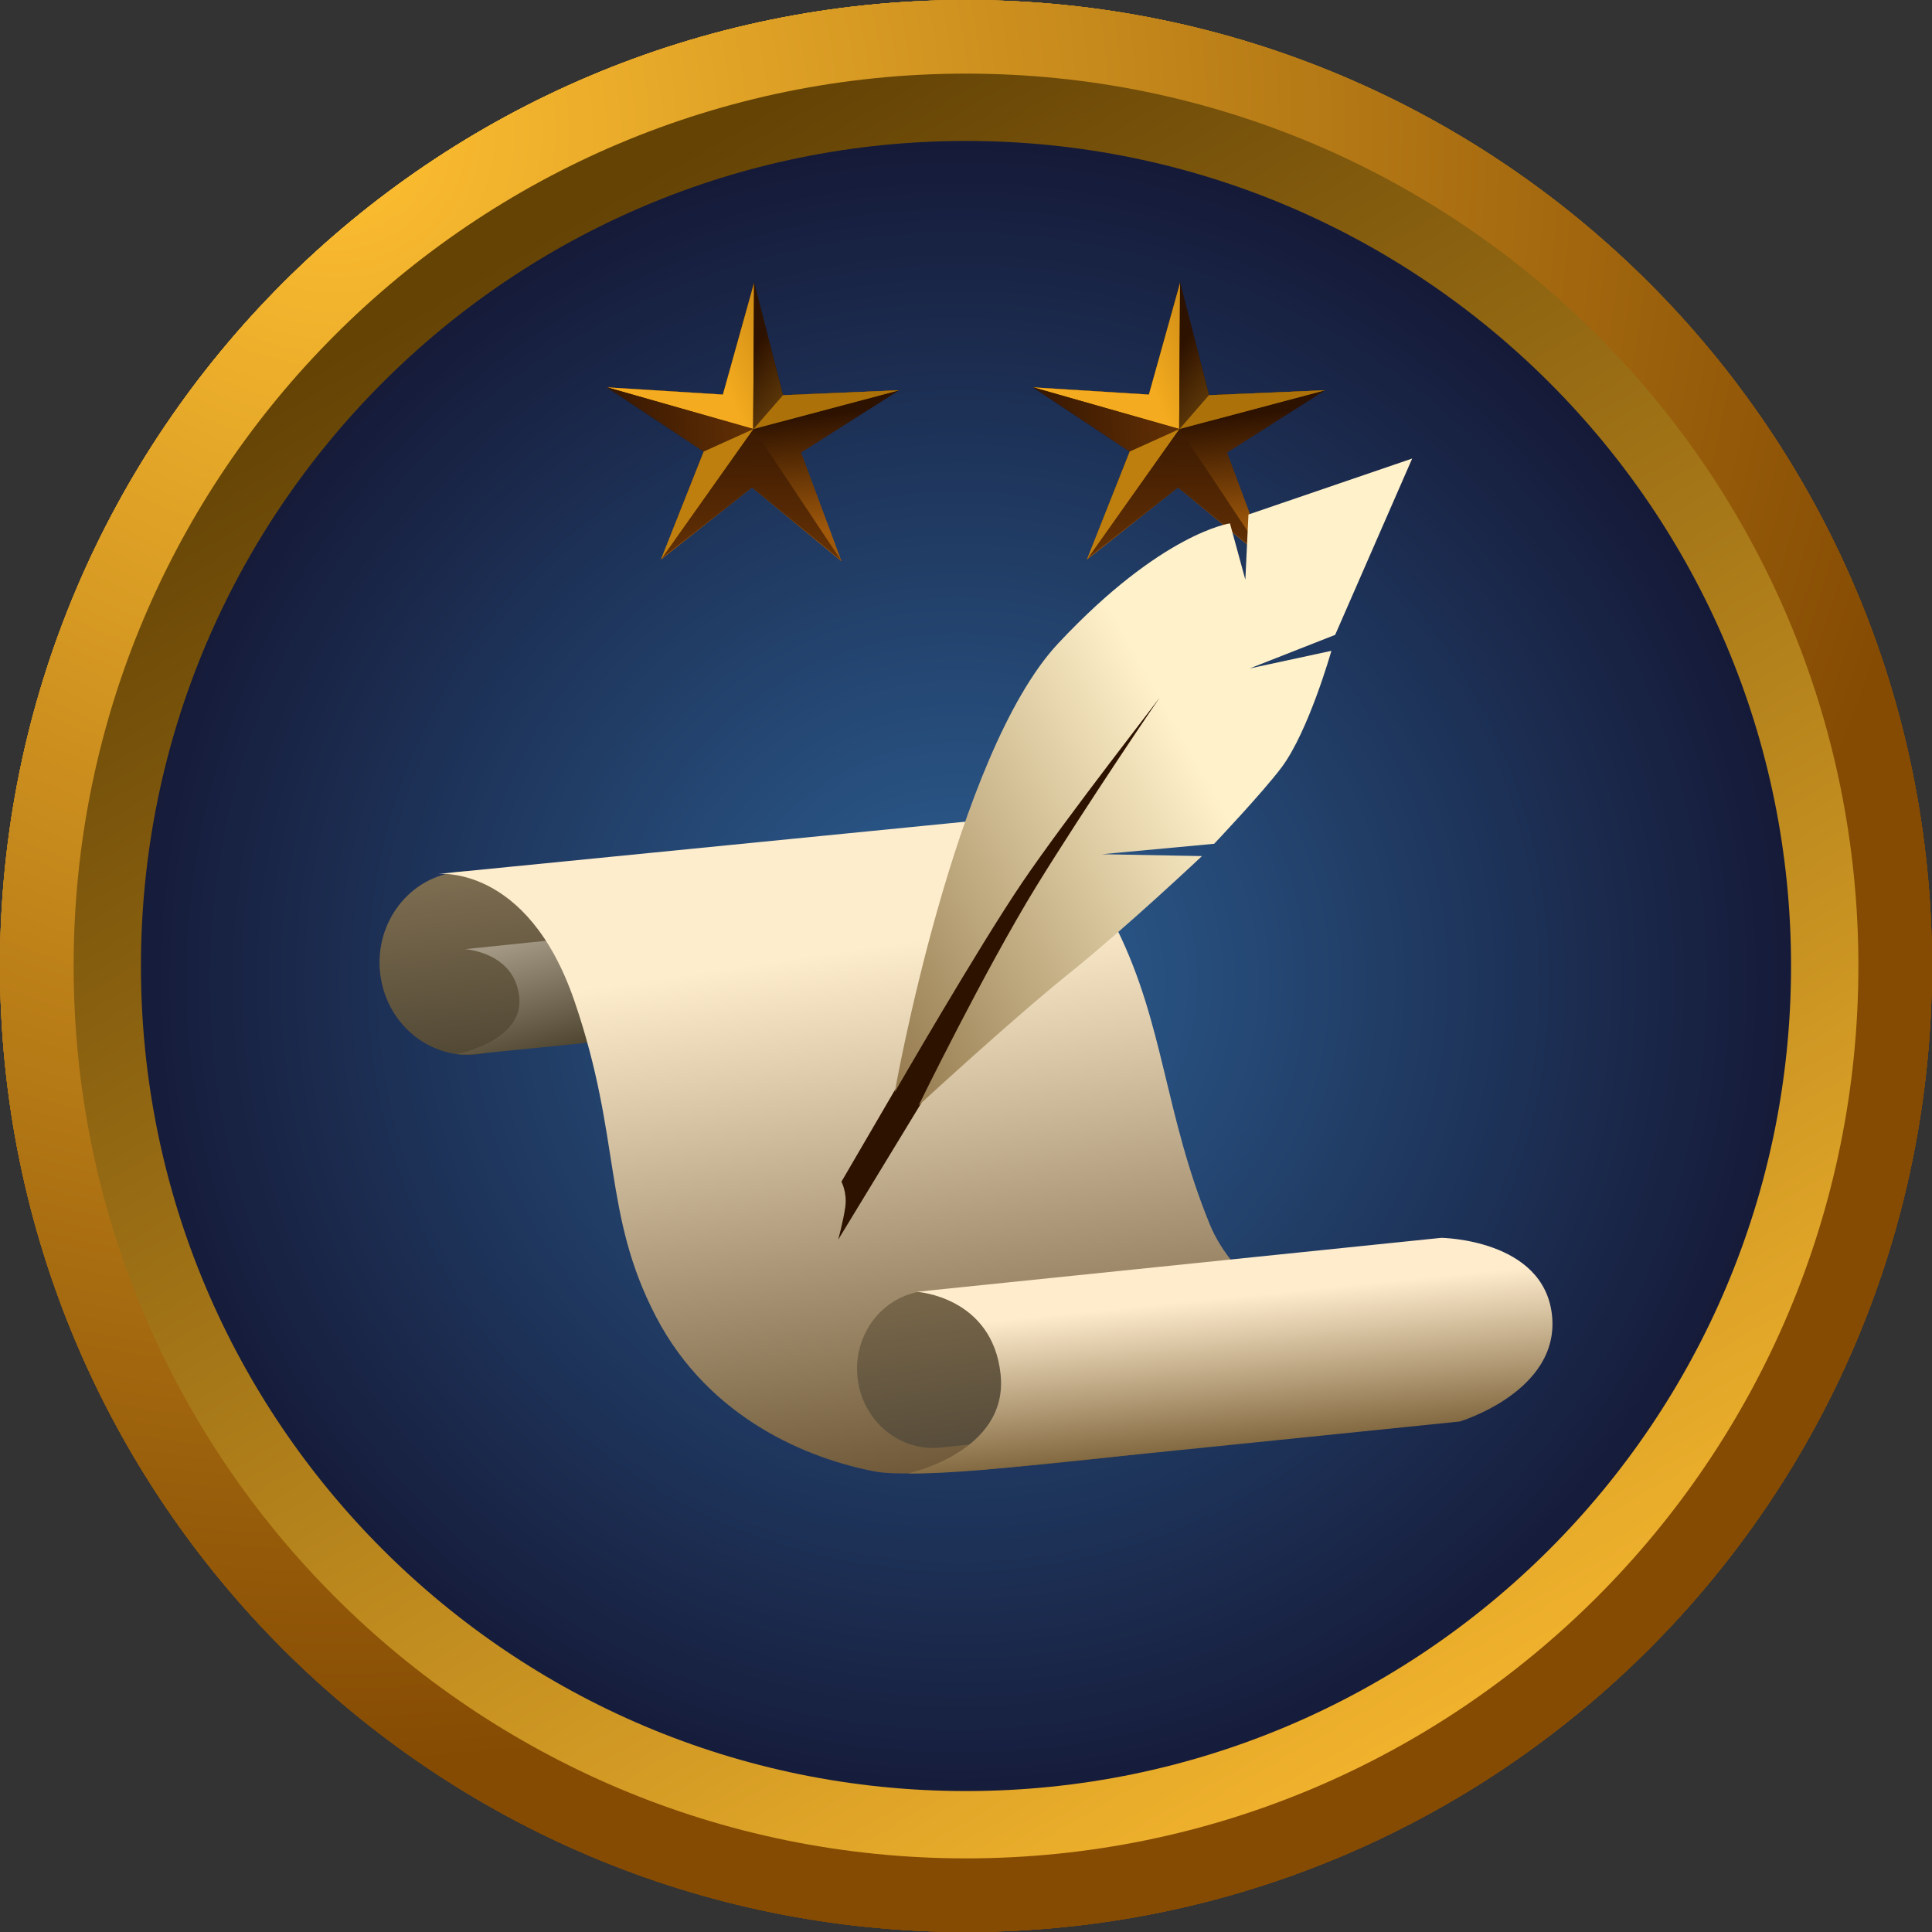 <svg xmlns="http://www.w3.org/2000/svg" xmlns:xlink="http://www.w3.org/1999/xlink" version="1.1" width="266.707" height="266.707" viewBox="882.971,859.888,266.707,266.707"><rect x="882.971" y="859.888" width="266.707" height="266.707" fill="#333333" stroke="none"/><defs id="element-502"><clipPath id="clip-1"><path d="M882.971,1126.595v-266.707h266.707v266.707z" id="element-503" fill="none" stroke="none" stroke-width="1" stroke-linecap="butt" stroke-linejoin="miter"/></clipPath><radialGradient cx="929.154" cy="878.073" r="225.444" gradientUnits="userSpaceOnUse" id="color-1"><stop offset="0" stop-color="#ffc032" id="element-504"/><stop offset="1" stop-color="#854b03" id="element-505"/></radialGradient><linearGradient x1="961.993" y1="890.091" x2="1084.813" y2="1103.165" gradientUnits="userSpaceOnUse" id="color-2"><stop offset="0" stop-color="#644305" id="element-506"/><stop offset="1" stop-color="#f4b52e" id="element-507"/><stop offset="0.514" stop-color="#6f7969" id="element-508"/></linearGradient><radialGradient cx="1015.275" cy="995.299" r="126.947" gradientUnits="userSpaceOnUse" id="color-3"><stop offset="0" stop-color="#2d6195" id="element-509"/><stop offset="1" stop-color="#13132f" id="element-510"/></radialGradient><linearGradient x1="992.566" y1="933.675" x2="990.838" y2="917.773" gradientUnits="userSpaceOnUse" id="color-4"><stop offset="0" stop-color="#a0590b" id="element-511"/><stop offset="1" stop-color="#2e1200" id="element-512"/></linearGradient><linearGradient x1="978.85" y1="903.243" x2="996.172" y2="895.856" gradientUnits="userSpaceOnUse" id="color-5"><stop offset="0" stop-color="#f4ab1f" id="element-513"/><stop offset="1" stop-color="#a96e0c" id="element-514"/></linearGradient><linearGradient x1="1000.351" y1="916.587" x2="987.936" y2="906.807" gradientUnits="userSpaceOnUse" id="color-6"><stop offset="0" stop-color="#8e5f11" id="element-515"/><stop offset="1" stop-color="#2e1200" id="element-516"/></linearGradient><linearGradient x1="1002.379" y1="915.385" x2="963.337" y2="916.897" gradientUnits="userSpaceOnUse" id="color-7"><stop offset="0" stop-color="#854408" id="element-517"/><stop offset="1" stop-color="#2e1200" id="element-518"/></linearGradient><linearGradient x1="987.266" y1="950.9" x2="986.688" y2="916.528" gradientUnits="userSpaceOnUse" id="color-8"><stop offset="0" stop-color="#854408" id="element-519"/><stop offset="1" stop-color="#351601" id="element-520"/></linearGradient><linearGradient x1="1051.373" y1="933.675" x2="1049.646" y2="917.773" gradientUnits="userSpaceOnUse" id="color-9"><stop offset="0" stop-color="#a0590b" id="element-521"/><stop offset="1" stop-color="#2e1200" id="element-522"/></linearGradient><linearGradient x1="1037.658" y1="903.243" x2="1054.98" y2="895.856" gradientUnits="userSpaceOnUse" id="color-10"><stop offset="0" stop-color="#f4ab1f" id="element-523"/><stop offset="1" stop-color="#a96e0c" id="element-524"/></linearGradient><linearGradient x1="1059.159" y1="916.587" x2="1046.743" y2="906.807" gradientUnits="userSpaceOnUse" id="color-11"><stop offset="0" stop-color="#8e5f11" id="element-525"/><stop offset="1" stop-color="#2e1200" id="element-526"/></linearGradient><linearGradient x1="1061.186" y1="915.385" x2="1022.145" y2="916.897" gradientUnits="userSpaceOnUse" id="color-12"><stop offset="0" stop-color="#854408" id="element-527"/><stop offset="1" stop-color="#2e1200" id="element-528"/></linearGradient><linearGradient x1="1046.074" y1="950.9" x2="1045.496" y2="916.528" gradientUnits="userSpaceOnUse" id="color-13"><stop offset="0" stop-color="#854408" id="element-529"/><stop offset="1" stop-color="#351601" id="element-530"/></linearGradient><radialGradient cx="929.154" cy="878.073" r="225.444" gradientUnits="userSpaceOnUse" id="color-14"><stop offset="0" stop-color="#ffc032" id="element-531"/><stop offset="1" stop-color="#854b03" id="element-532"/></radialGradient><linearGradient x1="961.993" y1="890.091" x2="1084.813" y2="1103.165" gradientUnits="userSpaceOnUse" id="color-15"><stop offset="0" stop-color="#644305" id="element-533"/><stop offset="1" stop-color="#f4b52e" id="element-534"/><stop offset="0.514" stop-color="#6f7969" id="element-535"/></linearGradient><radialGradient cx="1015.275" cy="995.299" r="126.947" gradientUnits="userSpaceOnUse" id="color-16"><stop offset="0" stop-color="#2d6195" id="element-536"/><stop offset="1" stop-color="#13132f" id="element-537"/></radialGradient><linearGradient x1="992.566" y1="933.675" x2="990.838" y2="917.773" gradientUnits="userSpaceOnUse" id="color-17"><stop offset="0" stop-color="#a0590b" id="element-538"/><stop offset="1" stop-color="#2e1200" id="element-539"/></linearGradient><linearGradient x1="978.85" y1="903.243" x2="996.172" y2="895.856" gradientUnits="userSpaceOnUse" id="color-18"><stop offset="0" stop-color="#f4ab1f" id="element-540"/><stop offset="1" stop-color="#a96e0c" id="element-541"/></linearGradient><linearGradient x1="1000.351" y1="916.587" x2="987.936" y2="906.807" gradientUnits="userSpaceOnUse" id="color-19"><stop offset="0" stop-color="#8e5f11" id="element-542"/><stop offset="1" stop-color="#2e1200" id="element-543"/></linearGradient><linearGradient x1="1002.379" y1="915.385" x2="963.337" y2="916.897" gradientUnits="userSpaceOnUse" id="color-20"><stop offset="0" stop-color="#854408" id="element-544"/><stop offset="1" stop-color="#2e1200" id="element-545"/></linearGradient><linearGradient x1="987.266" y1="950.9" x2="986.688" y2="916.528" gradientUnits="userSpaceOnUse" id="color-21"><stop offset="0" stop-color="#854408" id="element-546"/><stop offset="1" stop-color="#351601" id="element-547"/></linearGradient><linearGradient x1="1051.373" y1="933.675" x2="1049.646" y2="917.773" gradientUnits="userSpaceOnUse" id="color-22"><stop offset="0" stop-color="#a0590b" id="element-548"/><stop offset="1" stop-color="#2e1200" id="element-549"/></linearGradient><linearGradient x1="1037.658" y1="903.243" x2="1054.98" y2="895.856" gradientUnits="userSpaceOnUse" id="color-23"><stop offset="0" stop-color="#f4ab1f" id="element-550"/><stop offset="1" stop-color="#a96e0c" id="element-551"/></linearGradient><linearGradient x1="1059.159" y1="916.587" x2="1046.743" y2="906.807" gradientUnits="userSpaceOnUse" id="color-24"><stop offset="0" stop-color="#8e5f11" id="element-552"/><stop offset="1" stop-color="#2e1200" id="element-553"/></linearGradient><linearGradient x1="1061.186" y1="915.385" x2="1022.145" y2="916.897" gradientUnits="userSpaceOnUse" id="color-25"><stop offset="0" stop-color="#854408" id="element-554"/><stop offset="1" stop-color="#2e1200" id="element-555"/></linearGradient><linearGradient x1="1046.074" y1="950.9" x2="1045.496" y2="916.528" gradientUnits="userSpaceOnUse" id="color-26"><stop offset="0" stop-color="#854408" id="element-556"/><stop offset="1" stop-color="#351601" id="element-557"/></linearGradient><radialGradient cx="929.154" cy="878.073" r="225.444" gradientUnits="userSpaceOnUse" id="color-27"><stop offset="0" stop-color="#ffc032" id="element-558"/><stop offset="1" stop-color="#854b03" id="element-559"/></radialGradient><linearGradient x1="961.993" y1="890.091" x2="1084.813" y2="1103.165" gradientUnits="userSpaceOnUse" id="color-28"><stop offset="0" stop-color="#644305" id="element-560"/><stop offset="1" stop-color="#f4b52e" id="element-561"/><stop offset="0.514" stop-color="#6f7969" id="element-562"/></linearGradient><radialGradient cx="1015.275" cy="995.299" r="126.947" gradientUnits="userSpaceOnUse" id="color-29"><stop offset="0" stop-color="#2d6195" id="element-563"/><stop offset="1" stop-color="#13132f" id="element-564"/></radialGradient><linearGradient x1="992.566" y1="933.675" x2="990.838" y2="917.773" gradientUnits="userSpaceOnUse" id="color-30"><stop offset="0" stop-color="#a0590b" id="element-565"/><stop offset="1" stop-color="#2e1200" id="element-566"/></linearGradient><linearGradient x1="978.85" y1="903.243" x2="996.172" y2="895.856" gradientUnits="userSpaceOnUse" id="color-31"><stop offset="0" stop-color="#f4ab1f" id="element-567"/><stop offset="1" stop-color="#a96e0c" id="element-568"/></linearGradient><linearGradient x1="1000.351" y1="916.587" x2="987.936" y2="906.807" gradientUnits="userSpaceOnUse" id="color-32"><stop offset="0" stop-color="#8e5f11" id="element-569"/><stop offset="1" stop-color="#2e1200" id="element-570"/></linearGradient><linearGradient x1="1002.379" y1="915.385" x2="963.337" y2="916.897" gradientUnits="userSpaceOnUse" id="color-33"><stop offset="0" stop-color="#854408" id="element-571"/><stop offset="1" stop-color="#2e1200" id="element-572"/></linearGradient><linearGradient x1="987.266" y1="950.9" x2="986.688" y2="916.528" gradientUnits="userSpaceOnUse" id="color-34"><stop offset="0" stop-color="#854408" id="element-573"/><stop offset="1" stop-color="#351601" id="element-574"/></linearGradient><linearGradient x1="1051.373" y1="933.675" x2="1049.646" y2="917.773" gradientUnits="userSpaceOnUse" id="color-35"><stop offset="0" stop-color="#a0590b" id="element-575"/><stop offset="1" stop-color="#2e1200" id="element-576"/></linearGradient><linearGradient x1="1037.658" y1="903.243" x2="1054.98" y2="895.856" gradientUnits="userSpaceOnUse" id="color-36"><stop offset="0" stop-color="#f4ab1f" id="element-577"/><stop offset="1" stop-color="#a96e0c" id="element-578"/></linearGradient><linearGradient x1="1059.159" y1="916.587" x2="1046.743" y2="906.807" gradientUnits="userSpaceOnUse" id="color-37"><stop offset="0" stop-color="#8e5f11" id="element-579"/><stop offset="1" stop-color="#2e1200" id="element-580"/></linearGradient><linearGradient x1="1061.186" y1="915.385" x2="1022.145" y2="916.897" gradientUnits="userSpaceOnUse" id="color-38"><stop offset="0" stop-color="#854408" id="element-581"/><stop offset="1" stop-color="#2e1200" id="element-582"/></linearGradient><linearGradient x1="1046.074" y1="950.9" x2="1045.496" y2="916.528" gradientUnits="userSpaceOnUse" id="color-39"><stop offset="0" stop-color="#854408" id="element-583"/><stop offset="1" stop-color="#351601" id="element-584"/></linearGradient><radialGradient cx="929.154" cy="878.073" r="225.444" gradientUnits="userSpaceOnUse" id="color-40"><stop offset="0" stop-color="#ffc032" id="element-585"/><stop offset="1" stop-color="#854b03" id="element-586"/></radialGradient><linearGradient x1="961.993" y1="890.091" x2="1084.813" y2="1103.165" gradientUnits="userSpaceOnUse" id="color-41"><stop offset="0" stop-color="#644305" id="element-587"/><stop offset="1" stop-color="#f4b52e" id="element-588"/><stop offset="0.514" stop-color="#6f7969" id="element-589"/></linearGradient><radialGradient cx="1015.275" cy="995.299" r="126.947" gradientUnits="userSpaceOnUse" id="color-42"><stop offset="0" stop-color="#2d6195" id="element-590"/><stop offset="1" stop-color="#13132f" id="element-591"/></radialGradient><linearGradient x1="992.566" y1="933.675" x2="990.838" y2="917.773" gradientUnits="userSpaceOnUse" id="color-43"><stop offset="0" stop-color="#a0590b" id="element-592"/><stop offset="1" stop-color="#2e1200" id="element-593"/></linearGradient><linearGradient x1="978.85" y1="903.243" x2="996.172" y2="895.856" gradientUnits="userSpaceOnUse" id="color-44"><stop offset="0" stop-color="#f4ab1f" id="element-594"/><stop offset="1" stop-color="#a96e0c" id="element-595"/></linearGradient><linearGradient x1="1000.351" y1="916.587" x2="987.936" y2="906.807" gradientUnits="userSpaceOnUse" id="color-45"><stop offset="0" stop-color="#8e5f11" id="element-596"/><stop offset="1" stop-color="#2e1200" id="element-597"/></linearGradient><linearGradient x1="1002.379" y1="915.385" x2="963.337" y2="916.897" gradientUnits="userSpaceOnUse" id="color-46"><stop offset="0" stop-color="#854408" id="element-598"/><stop offset="1" stop-color="#2e1200" id="element-599"/></linearGradient><linearGradient x1="987.266" y1="950.9" x2="986.688" y2="916.528" gradientUnits="userSpaceOnUse" id="color-47"><stop offset="0" stop-color="#854408" id="element-600"/><stop offset="1" stop-color="#351601" id="element-601"/></linearGradient><linearGradient x1="1051.373" y1="933.675" x2="1049.646" y2="917.773" gradientUnits="userSpaceOnUse" id="color-48"><stop offset="0" stop-color="#a0590b" id="element-602"/><stop offset="1" stop-color="#2e1200" id="element-603"/></linearGradient><linearGradient x1="1037.658" y1="903.243" x2="1054.98" y2="895.856" gradientUnits="userSpaceOnUse" id="color-49"><stop offset="0" stop-color="#f4ab1f" id="element-604"/><stop offset="1" stop-color="#a96e0c" id="element-605"/></linearGradient><linearGradient x1="1059.159" y1="916.587" x2="1046.743" y2="906.807" gradientUnits="userSpaceOnUse" id="color-50"><stop offset="0" stop-color="#8e5f11" id="element-606"/><stop offset="1" stop-color="#2e1200" id="element-607"/></linearGradient><linearGradient x1="1061.186" y1="915.385" x2="1022.145" y2="916.897" gradientUnits="userSpaceOnUse" id="color-51"><stop offset="0" stop-color="#854408" id="element-608"/><stop offset="1" stop-color="#2e1200" id="element-609"/></linearGradient><linearGradient x1="1046.074" y1="950.9" x2="1045.496" y2="916.528" gradientUnits="userSpaceOnUse" id="color-52"><stop offset="0" stop-color="#854408" id="element-610"/><stop offset="1" stop-color="#351601" id="element-611"/></linearGradient><radialGradient cx="929.154" cy="878.073" r="225.444" gradientUnits="userSpaceOnUse" id="color-53"><stop offset="0" stop-color="#ffc032" id="element-612"/><stop offset="1" stop-color="#854b03" id="element-613"/></radialGradient><linearGradient x1="961.993" y1="890.091" x2="1084.813" y2="1103.165" gradientUnits="userSpaceOnUse" id="color-54"><stop offset="0" stop-color="#644305" id="element-614"/><stop offset="1" stop-color="#f4b52e" id="element-615"/><stop offset="0.514" stop-color="#6f7969" id="element-616"/></linearGradient><radialGradient cx="1015.275" cy="995.299" r="126.947" gradientUnits="userSpaceOnUse" id="color-55"><stop offset="0" stop-color="#2d6195" id="element-617"/><stop offset="1" stop-color="#13132f" id="element-618"/></radialGradient><linearGradient x1="992.566" y1="933.675" x2="990.838" y2="917.773" gradientUnits="userSpaceOnUse" id="color-56"><stop offset="0" stop-color="#a0590b" id="element-619"/><stop offset="1" stop-color="#2e1200" id="element-620"/></linearGradient><linearGradient x1="978.85" y1="903.243" x2="996.172" y2="895.856" gradientUnits="userSpaceOnUse" id="color-57"><stop offset="0" stop-color="#f4ab1f" id="element-621"/><stop offset="1" stop-color="#a96e0c" id="element-622"/></linearGradient><linearGradient x1="1000.351" y1="916.587" x2="987.936" y2="906.807" gradientUnits="userSpaceOnUse" id="color-58"><stop offset="0" stop-color="#8e5f11" id="element-623"/><stop offset="1" stop-color="#2e1200" id="element-624"/></linearGradient><linearGradient x1="1002.379" y1="915.385" x2="963.337" y2="916.897" gradientUnits="userSpaceOnUse" id="color-59"><stop offset="0" stop-color="#854408" id="element-625"/><stop offset="1" stop-color="#2e1200" id="element-626"/></linearGradient><linearGradient x1="987.266" y1="950.9" x2="986.688" y2="916.528" gradientUnits="userSpaceOnUse" id="color-60"><stop offset="0" stop-color="#854408" id="element-627"/><stop offset="1" stop-color="#351601" id="element-628"/></linearGradient><linearGradient x1="992.566" y1="933.675" x2="990.838" y2="917.773" gradientUnits="userSpaceOnUse" id="color-61"><stop offset="0" stop-color="#a0590b" id="element-629"/><stop offset="1" stop-color="#2e1200" id="element-630"/></linearGradient><linearGradient x1="978.85" y1="903.243" x2="996.172" y2="895.856" gradientUnits="userSpaceOnUse" id="color-62"><stop offset="0" stop-color="#f4ab1f" id="element-631"/><stop offset="1" stop-color="#a96e0c" id="element-632"/></linearGradient><linearGradient x1="1000.351" y1="916.587" x2="987.936" y2="906.807" gradientUnits="userSpaceOnUse" id="color-63"><stop offset="0" stop-color="#8e5f11" id="element-633"/><stop offset="1" stop-color="#2e1200" id="element-634"/></linearGradient><linearGradient x1="1002.379" y1="915.385" x2="963.337" y2="916.897" gradientUnits="userSpaceOnUse" id="color-64"><stop offset="0" stop-color="#854408" id="element-635"/><stop offset="1" stop-color="#2e1200" id="element-636"/></linearGradient><linearGradient x1="987.266" y1="950.9" x2="986.688" y2="916.528" gradientUnits="userSpaceOnUse" id="color-65"><stop offset="0" stop-color="#854408" id="element-637"/><stop offset="1" stop-color="#351601" id="element-638"/></linearGradient><linearGradient x1="1051.373" y1="933.675" x2="1049.646" y2="917.773" gradientUnits="userSpaceOnUse" id="color-66"><stop offset="0" stop-color="#a0590b" id="element-639"/><stop offset="1" stop-color="#2e1200" id="element-640"/></linearGradient><linearGradient x1="1037.658" y1="903.243" x2="1054.98" y2="895.856" gradientUnits="userSpaceOnUse" id="color-67"><stop offset="0" stop-color="#f4ab1f" id="element-641"/><stop offset="1" stop-color="#a96e0c" id="element-642"/></linearGradient><linearGradient x1="1059.159" y1="916.587" x2="1046.743" y2="906.807" gradientUnits="userSpaceOnUse" id="color-68"><stop offset="0" stop-color="#8e5f11" id="element-643"/><stop offset="1" stop-color="#2e1200" id="element-644"/></linearGradient><linearGradient x1="1061.186" y1="915.385" x2="1022.145" y2="916.897" gradientUnits="userSpaceOnUse" id="color-69"><stop offset="0" stop-color="#854408" id="element-645"/><stop offset="1" stop-color="#2e1200" id="element-646"/></linearGradient><linearGradient x1="1046.074" y1="950.9" x2="1045.496" y2="916.528" gradientUnits="userSpaceOnUse" id="color-70"><stop offset="0" stop-color="#854408" id="element-647"/><stop offset="1" stop-color="#351601" id="element-648"/></linearGradient><linearGradient x1="1051.373" y1="933.675" x2="1049.646" y2="917.773" gradientUnits="userSpaceOnUse" id="color-71"><stop offset="0" stop-color="#a0590b" id="element-649"/><stop offset="1" stop-color="#2e1200" id="element-650"/></linearGradient><linearGradient x1="1037.658" y1="903.243" x2="1054.98" y2="895.856" gradientUnits="userSpaceOnUse" id="color-72"><stop offset="0" stop-color="#f4ab1f" id="element-651"/><stop offset="1" stop-color="#a96e0c" id="element-652"/></linearGradient><linearGradient x1="1059.159" y1="916.587" x2="1046.743" y2="906.807" gradientUnits="userSpaceOnUse" id="color-73"><stop offset="0" stop-color="#8e5f11" id="element-653"/><stop offset="1" stop-color="#2e1200" id="element-654"/></linearGradient><linearGradient x1="1061.186" y1="915.385" x2="1022.145" y2="916.897" gradientUnits="userSpaceOnUse" id="color-74"><stop offset="0" stop-color="#854408" id="element-655"/><stop offset="1" stop-color="#2e1200" id="element-656"/></linearGradient><linearGradient x1="1046.074" y1="950.9" x2="1045.496" y2="916.528" gradientUnits="userSpaceOnUse" id="color-75"><stop offset="0" stop-color="#854408" id="element-657"/><stop offset="1" stop-color="#351601" id="element-658"/></linearGradient><linearGradient x1="942.855" y1="968.09" x2="947.765" y2="1013.486" gradientUnits="userSpaceOnUse" id="color-76"><stop offset="0" stop-color="#94805f" id="element-659"/><stop offset="1" stop-color="#443d2c" id="element-660"/></linearGradient><linearGradient x1="953.459" y1="990.157" x2="958.335" y2="1007.593" gradientUnits="userSpaceOnUse" id="color-77"><stop offset="0" stop-color="#a39884" id="element-661"/><stop offset="1" stop-color="#443b26" id="element-662"/></linearGradient><linearGradient x1="1003.208" y1="990.57" x2="1015.773" y2="1075.273" gradientUnits="userSpaceOnUse" id="color-78"><stop offset="0" stop-color="#feedcd" id="element-663"/><stop offset="1" stop-color="#563f1f" id="element-664"/></linearGradient><linearGradient x1="1009.077" y1="1017.643" x2="1016.362" y2="1067.958" gradientUnits="userSpaceOnUse" id="color-79"><stop offset="0" stop-color="#977f57" id="element-665"/><stop offset="1" stop-color="#4b4335" id="element-666"/></linearGradient><linearGradient x1="1047.664" y1="1039.46" x2="1050.452" y2="1067.166" gradientUnits="userSpaceOnUse" id="color-80"><stop offset="0" stop-color="#feeccd" id="element-667"/><stop offset="1" stop-color="#56390d" id="element-668"/></linearGradient><linearGradient x1="1040.281" y1="950.965" x2="983.516" y2="983.087" gradientUnits="userSpaceOnUse" id="color-81"><stop offset="0" stop-color="#fff1ca" id="element-669"/><stop offset="1" stop-color="#896d40" id="element-670"/></linearGradient></defs><g fill="none" fill-rule="nonzero" stroke="none" stroke-width="none" stroke-linecap="none" stroke-linejoin="none" stroke-miterlimit="10" stroke-dasharray="" stroke-dashoffset="0" font-family="none" font-weight="none" font-size="none" text-anchor="none" id="element-671"><g id="element-672"><g clip-path="url(#clip-1)" id="Group 1"><g id="element-673" stroke-width="0" stroke-linecap="round" stroke-linejoin="round"><g id="element-674"><g id="element-675"><path d="M882.971,993.241c0,-73.649 59.704,-133.353 133.353,-133.353c73.649,0 133.353,59.704 133.353,133.353c0,73.649 -59.704,133.353 -133.353,133.353c-73.649,0 -133.353,-59.704 -133.353,-133.353z" id="Path 1" fill="url(#color-1)" stroke="#000000"/><path d="M893.134,993.241c0,-68.036 55.154,-123.191 123.191,-123.191c68.036,0 123.191,55.154 123.191,123.191c0,68.036 -55.154,123.191 -123.191,123.191c-68.036,0 -123.191,-55.154 -123.191,-123.191z" id="element-676" fill="url(#color-2)" stroke="#000000"/><path d="M902.427,993.241c0,-62.904 50.994,-113.897 113.897,-113.897c62.904,0 113.897,50.994 113.897,113.897c0,62.904 -50.994,113.897 -113.897,113.897c-62.904,0 -113.897,-50.994 -113.897,-113.897z" id="element-677" fill="url(#color-3)" stroke="#000000"/><g id="element-678" stroke="#ff2020"><path d="M991.06,914.44l15.994,-0.67l-13.511,8.585l5.579,15.004l-12.34,-10.196l-12.545,9.943l5.884,-14.887l-13.333,-8.859l15.977,0.996l4.305,-15.418z" id="element-679" fill="url(#color-4)"/><path d="M986.944,919.121l-20.156,-5.761l15.977,0.996l4.305,-15.418z" id="element-680" fill="url(#color-5)"/><path d="M991.06,914.44l15.994,-0.67l-20.109,5.35l0.126,-20.183z" id="element-681" fill="url(#color-6)"/><path d="M980.121,922.219l-13.333,-8.859l20.214,5.746z" id="element-682" fill="url(#color-7)"/><path d="M987.002,919.105l-12.765,18l5.884,-14.887z" id="element-683" fill="#be7f0e"/><path d="M986.782,927.163l-12.405,9.745l12.624,-17.802l12.08,18.146z" id="element-684" fill="url(#color-8)"/><path d="M991.06,914.44l15.994,-0.67l-20.052,5.335z" id="element-685" fill="#ac7209"/></g><g id="element-686" stroke="#ff2020"><path d="M1049.867,914.44l15.994,-0.67l-13.511,8.585l5.579,15.004l-12.34,-10.196l-12.545,9.943l5.884,-14.887l-13.333,-8.859l15.977,0.996l4.305,-15.418z" id="element-687" fill="url(#color-9)"/><path d="M1045.752,919.121l-20.156,-5.761l15.977,0.996l4.305,-15.418z" id="element-688" fill="url(#color-10)"/><path d="M1049.867,914.44l15.994,-0.67l-20.109,5.35l0.126,-20.183z" id="element-689" fill="url(#color-11)"/><path d="M1038.929,922.219l-13.333,-8.859l20.214,5.746z" id="element-690" fill="url(#color-12)"/><path d="M1045.809,919.105l-12.765,18l5.884,-14.887z" id="element-691" fill="#be7f0e"/><path d="M1045.59,927.163l-12.405,9.745l12.624,-17.802l12.08,18.146z" id="element-692" fill="url(#color-13)"/><path d="M1049.867,914.44l15.994,-0.67l-20.052,5.335z" id="element-693" fill="#ac7209"/></g></g></g></g></g></g><path d="M882.971,1126.595v-266.707h266.707v266.707z" id="Shape 1" fill="none" stroke="none" stroke-width="1" stroke-linecap="butt" stroke-linejoin="miter"/><g stroke-width="0" stroke-linecap="round" stroke-linejoin="round" id="element-694"><g id="element-695"><g id="element-696"><g id="element-697"><path d="M882.971,993.241c0,-73.649 59.704,-133.353 133.353,-133.353c73.649,0 133.353,59.704 133.353,133.353c0,73.649 -59.704,133.353 -133.353,133.353c-73.649,0 -133.353,-59.704 -133.353,-133.353z" id="element-698" fill="url(#color-14)" stroke="#000000"/><path d="M893.134,993.241c0,-68.036 55.154,-123.191 123.191,-123.191c68.036,0 123.191,55.154 123.191,123.191c0,68.036 -55.154,123.191 -123.191,123.191c-68.036,0 -123.191,-55.154 -123.191,-123.191z" id="element-699" fill="url(#color-15)" stroke="#000000"/><path d="M902.427,993.241c0,-62.904 50.994,-113.897 113.897,-113.897c62.904,0 113.897,50.994 113.897,113.897c0,62.904 -50.994,113.897 -113.897,113.897c-62.904,0 -113.897,-50.994 -113.897,-113.897z" id="element-700" fill="url(#color-16)" stroke="#000000"/><g id="element-701" stroke="#ff2020"><path d="M991.06,914.44l15.994,-0.67l-13.511,8.585l5.579,15.004l-12.34,-10.196l-12.545,9.943l5.884,-14.887l-13.333,-8.859l15.977,0.996l4.305,-15.418z" id="element-702" fill="url(#color-17)"/><path d="M986.944,919.121l-20.156,-5.761l15.977,0.996l4.305,-15.418z" id="element-703" fill="url(#color-18)"/><path d="M991.06,914.44l15.994,-0.67l-20.109,5.35l0.126,-20.183z" id="element-704" fill="url(#color-19)"/><path d="M980.121,922.219l-13.333,-8.859l20.214,5.746z" id="element-705" fill="url(#color-20)"/><path d="M987.002,919.105l-12.765,18l5.884,-14.887z" id="element-706" fill="#be7f0e"/><path d="M986.782,927.163l-12.405,9.745l12.624,-17.802l12.08,18.146z" id="element-707" fill="url(#color-21)"/><path d="M991.06,914.44l15.994,-0.67l-20.052,5.335z" id="element-708" fill="#ac7209"/></g><g id="element-709" stroke="#ff2020"><path d="M1049.867,914.44l15.994,-0.67l-13.511,8.585l5.579,15.004l-12.34,-10.196l-12.545,9.943l5.884,-14.887l-13.333,-8.859l15.977,0.996l4.305,-15.418z" id="element-710" fill="url(#color-22)"/><path d="M1045.752,919.121l-20.156,-5.761l15.977,0.996l4.305,-15.418z" id="element-711" fill="url(#color-23)"/><path d="M1049.867,914.44l15.994,-0.67l-20.109,5.35l0.126,-20.183z" id="element-712" fill="url(#color-24)"/><path d="M1038.929,922.219l-13.333,-8.859l20.214,5.746z" id="element-713" fill="url(#color-25)"/><path d="M1045.809,919.105l-12.765,18l5.884,-14.887z" id="element-714" fill="#be7f0e"/><path d="M1045.59,927.163l-12.405,9.745l12.624,-17.802l12.08,18.146z" id="element-715" fill="url(#color-26)"/><path d="M1049.867,914.44l15.994,-0.67l-20.052,5.335z" id="element-716" fill="#ac7209"/></g></g></g></g></g><g stroke-width="0" stroke-linecap="round" stroke-linejoin="round" id="element-717"><g id="element-718"><g id="element-719"><path d="M882.971,993.241c0,-73.649 59.704,-133.353 133.353,-133.353c73.649,0 133.353,59.704 133.353,133.353c0,73.649 -59.704,133.353 -133.353,133.353c-73.649,0 -133.353,-59.704 -133.353,-133.353z" id="element-720" fill="url(#color-27)" stroke="#000000"/><path d="M893.134,993.241c0,-68.036 55.154,-123.191 123.191,-123.191c68.036,0 123.191,55.154 123.191,123.191c0,68.036 -55.154,123.191 -123.191,123.191c-68.036,0 -123.191,-55.154 -123.191,-123.191z" id="element-721" fill="url(#color-28)" stroke="#000000"/><path d="M902.427,993.241c0,-62.904 50.994,-113.897 113.897,-113.897c62.904,0 113.897,50.994 113.897,113.897c0,62.904 -50.994,113.897 -113.897,113.897c-62.904,0 -113.897,-50.994 -113.897,-113.897z" id="element-722" fill="url(#color-29)" stroke="#000000"/><g id="element-723" stroke="#ff2020"><path d="M991.06,914.44l15.994,-0.67l-13.511,8.585l5.579,15.004l-12.34,-10.196l-12.545,9.943l5.884,-14.887l-13.333,-8.859l15.977,0.996l4.305,-15.418z" id="element-724" fill="url(#color-30)"/><path d="M986.944,919.121l-20.156,-5.761l15.977,0.996l4.305,-15.418z" id="element-725" fill="url(#color-31)"/><path d="M991.06,914.44l15.994,-0.67l-20.109,5.35l0.126,-20.183z" id="element-726" fill="url(#color-32)"/><path d="M980.121,922.219l-13.333,-8.859l20.214,5.746z" id="element-727" fill="url(#color-33)"/><path d="M987.002,919.105l-12.765,18l5.884,-14.887z" id="element-728" fill="#be7f0e"/><path d="M986.782,927.163l-12.405,9.745l12.624,-17.802l12.08,18.146z" id="element-729" fill="url(#color-34)"/><path d="M991.06,914.44l15.994,-0.67l-20.052,5.335z" id="element-730" fill="#ac7209"/></g><g id="element-731" stroke="#ff2020"><path d="M1049.867,914.44l15.994,-0.67l-13.511,8.585l5.579,15.004l-12.34,-10.196l-12.545,9.943l5.884,-14.887l-13.333,-8.859l15.977,0.996l4.305,-15.418z" id="element-732" fill="url(#color-35)"/><path d="M1045.752,919.121l-20.156,-5.761l15.977,0.996l4.305,-15.418z" id="element-733" fill="url(#color-36)"/><path d="M1049.867,914.44l15.994,-0.67l-20.109,5.35l0.126,-20.183z" id="element-734" fill="url(#color-37)"/><path d="M1038.929,922.219l-13.333,-8.859l20.214,5.746z" id="element-735" fill="url(#color-38)"/><path d="M1045.809,919.105l-12.765,18l5.884,-14.887z" id="element-736" fill="#be7f0e"/><path d="M1045.59,927.163l-12.405,9.745l12.624,-17.802l12.08,18.146z" id="element-737" fill="url(#color-39)"/><path d="M1049.867,914.44l15.994,-0.67l-20.052,5.335z" id="element-738" fill="#ac7209"/></g></g></g></g><g stroke-width="0" stroke-linecap="round" stroke-linejoin="round" id="element-739"><g id="element-740"><path d="M882.971,993.241c0,-73.649 59.704,-133.353 133.353,-133.353c73.649,0 133.353,59.704 133.353,133.353c0,73.649 -59.704,133.353 -133.353,133.353c-73.649,0 -133.353,-59.704 -133.353,-133.353z" id="element-741" fill="url(#color-40)" stroke="#000000"/><path d="M893.134,993.241c0,-68.036 55.154,-123.191 123.191,-123.191c68.036,0 123.191,55.154 123.191,123.191c0,68.036 -55.154,123.191 -123.191,123.191c-68.036,0 -123.191,-55.154 -123.191,-123.191z" id="element-742" fill="url(#color-41)" stroke="#000000"/><path d="M902.427,993.241c0,-62.904 50.994,-113.897 113.897,-113.897c62.904,0 113.897,50.994 113.897,113.897c0,62.904 -50.994,113.897 -113.897,113.897c-62.904,0 -113.897,-50.994 -113.897,-113.897z" id="element-743" fill="url(#color-42)" stroke="#000000"/><g id="element-744" stroke="#ff2020"><path d="M991.06,914.44l15.994,-0.67l-13.511,8.585l5.579,15.004l-12.34,-10.196l-12.545,9.943l5.884,-14.887l-13.333,-8.859l15.977,0.996l4.305,-15.418z" id="element-745" fill="url(#color-43)"/><path d="M986.944,919.121l-20.156,-5.761l15.977,0.996l4.305,-15.418z" id="element-746" fill="url(#color-44)"/><path d="M991.06,914.44l15.994,-0.67l-20.109,5.35l0.126,-20.183z" id="element-747" fill="url(#color-45)"/><path d="M980.121,922.219l-13.333,-8.859l20.214,5.746z" id="element-748" fill="url(#color-46)"/><path d="M987.002,919.105l-12.765,18l5.884,-14.887z" id="element-749" fill="#be7f0e"/><path d="M986.782,927.163l-12.405,9.745l12.624,-17.802l12.08,18.146z" id="element-750" fill="url(#color-47)"/><path d="M991.06,914.44l15.994,-0.67l-20.052,5.335z" id="element-751" fill="#ac7209"/></g><g id="element-752" stroke="#ff2020"><path d="M1049.867,914.44l15.994,-0.67l-13.511,8.585l5.579,15.004l-12.34,-10.196l-12.545,9.943l5.884,-14.887l-13.333,-8.859l15.977,0.996l4.305,-15.418z" id="element-753" fill="url(#color-48)"/><path d="M1045.752,919.121l-20.156,-5.761l15.977,0.996l4.305,-15.418z" id="element-754" fill="url(#color-49)"/><path d="M1049.867,914.44l15.994,-0.67l-20.109,5.35l0.126,-20.183z" id="element-755" fill="url(#color-50)"/><path d="M1038.929,922.219l-13.333,-8.859l20.214,5.746z" id="element-756" fill="url(#color-51)"/><path d="M1045.809,919.105l-12.765,18l5.884,-14.887z" id="element-757" fill="#be7f0e"/><path d="M1045.59,927.163l-12.405,9.745l12.624,-17.802l12.08,18.146z" id="element-758" fill="url(#color-52)"/><path d="M1049.867,914.44l15.994,-0.67l-20.052,5.335z" id="element-759" fill="#ac7209"/></g></g></g><g fill="url(#color-53)" stroke="#000000" stroke-width="0" stroke-linecap="round" stroke-linejoin="round" id="element-760"><path d="M882.971,993.241c0,-73.649 59.704,-133.353 133.353,-133.353c73.649,0 133.353,59.704 133.353,133.353c0,73.649 -59.704,133.353 -133.353,133.353c-73.649,0 -133.353,-59.704 -133.353,-133.353z" id="element-761"/></g><g fill="url(#color-54)" stroke="#000000" stroke-width="0" stroke-linecap="round" stroke-linejoin="round" id="element-762"><path d="M893.134,993.241c0,-68.036 55.154,-123.191 123.191,-123.191c68.036,0 123.191,55.154 123.191,123.191c0,68.036 -55.154,123.191 -123.191,123.191c-68.036,0 -123.191,-55.154 -123.191,-123.191z" id="element-763"/></g><g fill="url(#color-55)" stroke="#000000" stroke-width="0" stroke-linecap="round" stroke-linejoin="round" id="element-764"><path d="M902.427,993.241c0,-62.904 50.994,-113.897 113.897,-113.897c62.904,0 113.897,50.994 113.897,113.897c0,62.904 -50.994,113.897 -113.897,113.897c-62.904,0 -113.897,-50.994 -113.897,-113.897z" id="element-765"/></g><g stroke="#ff2020" stroke-width="0" stroke-linecap="round" stroke-linejoin="round" id="element-766"><g id="element-767"><path d="M991.06,914.44l15.994,-0.67l-13.511,8.585l5.579,15.004l-12.34,-10.196l-12.545,9.943l5.884,-14.887l-13.333,-8.859l15.977,0.996l4.305,-15.418z" id="element-768" fill="url(#color-56)"/><path d="M986.944,919.121l-20.156,-5.761l15.977,0.996l4.305,-15.418z" id="element-769" fill="url(#color-57)"/><path d="M991.06,914.44l15.994,-0.67l-20.109,5.35l0.126,-20.183z" id="element-770" fill="url(#color-58)"/><path d="M980.121,922.219l-13.333,-8.859l20.214,5.746z" id="element-771" fill="url(#color-59)"/><path d="M987.002,919.105l-12.765,18l5.884,-14.887z" id="element-772" fill="#be7f0e"/><path d="M986.782,927.163l-12.405,9.745l12.624,-17.802l12.08,18.146z" id="element-773" fill="url(#color-60)"/><path d="M991.06,914.44l15.994,-0.67l-20.052,5.335z" id="element-774" fill="#ac7209"/></g></g><g fill="url(#color-61)" stroke="#ff2020" stroke-width="0" stroke-linecap="round" stroke-linejoin="round" id="element-775"><path d="M991.06,914.44l15.994,-0.67l-13.511,8.585l5.579,15.004l-12.34,-10.196l-12.545,9.943l5.884,-14.887l-13.333,-8.859l15.977,0.996l4.305,-15.418z" id="element-776"/></g><g fill="url(#color-62)" stroke="#ff2020" stroke-width="0" stroke-linecap="round" stroke-linejoin="round" id="element-777"><path d="M986.944,919.121l-20.156,-5.761l15.977,0.996l4.305,-15.418z" id="element-778"/></g><g fill="url(#color-63)" stroke="#ff2020" stroke-width="0" stroke-linecap="round" stroke-linejoin="round" id="element-779"><path d="M991.06,914.44l15.994,-0.67l-20.109,5.35l0.126,-20.183z" id="element-780"/></g><g fill="url(#color-64)" stroke="#ff2020" stroke-width="0" stroke-linecap="round" stroke-linejoin="round" id="element-781"><path d="M980.121,922.219l-13.333,-8.859l20.214,5.746z" id="element-782"/></g><path d="M987.002,919.105l-12.765,18l5.884,-14.887z" id="element-783" fill="#be7f0e" stroke="#ff2020" stroke-width="0" stroke-linecap="round" stroke-linejoin="round"/><g fill="url(#color-65)" stroke="#ff2020" stroke-width="0" stroke-linecap="round" stroke-linejoin="round" id="element-784"><path d="M986.782,927.163l-12.405,9.745l12.624,-17.802l12.08,18.146z" id="element-785"/></g><path d="M991.06,914.44l15.994,-0.67l-20.052,5.335z" id="element-786" fill="#ac7209" stroke="#ff2020" stroke-width="0" stroke-linecap="round" stroke-linejoin="round"/><g stroke="#ff2020" stroke-width="0" stroke-linecap="round" stroke-linejoin="round" id="element-787"><g id="element-788"><path d="M1049.867,914.44l15.994,-0.67l-13.511,8.585l5.579,15.004l-12.34,-10.196l-12.545,9.943l5.884,-14.887l-13.333,-8.859l15.977,0.996l4.305,-15.418z" id="element-789" fill="url(#color-66)"/><path d="M1045.752,919.121l-20.156,-5.761l15.977,0.996l4.305,-15.418z" id="element-790" fill="url(#color-67)"/><path d="M1049.867,914.44l15.994,-0.67l-20.109,5.35l0.126,-20.183z" id="element-791" fill="url(#color-68)"/><path d="M1038.929,922.219l-13.333,-8.859l20.214,5.746z" id="element-792" fill="url(#color-69)"/><path d="M1045.809,919.105l-12.765,18l5.884,-14.887z" id="element-793" fill="#be7f0e"/><path d="M1045.59,927.163l-12.405,9.745l12.624,-17.802l12.08,18.146z" id="element-794" fill="url(#color-70)"/><path d="M1049.867,914.44l15.994,-0.67l-20.052,5.335z" id="element-795" fill="#ac7209"/></g></g><g fill="url(#color-71)" stroke="#ff2020" stroke-width="0" stroke-linecap="round" stroke-linejoin="round" id="element-796"><path d="M1049.867,914.44l15.994,-0.67l-13.511,8.585l5.579,15.004l-12.34,-10.196l-12.545,9.943l5.884,-14.887l-13.333,-8.859l15.977,0.996l4.305,-15.418z" id="element-797"/></g><g fill="url(#color-72)" stroke="#ff2020" stroke-width="0" stroke-linecap="round" stroke-linejoin="round" id="element-798"><path d="M1045.752,919.121l-20.156,-5.761l15.977,0.996l4.305,-15.418z" id="element-799"/></g><g fill="url(#color-73)" stroke="#ff2020" stroke-width="0" stroke-linecap="round" stroke-linejoin="round" id="element-800"><path d="M1049.867,914.44l15.994,-0.67l-20.109,5.35l0.126,-20.183z" id="element-801"/></g><g fill="url(#color-74)" stroke="#ff2020" stroke-width="0" stroke-linecap="round" stroke-linejoin="round" id="element-802"><path d="M1038.929,922.219l-13.333,-8.859l20.214,5.746z" id="element-803"/></g><path d="M1045.809,919.105l-12.765,18l5.884,-14.887z" id="element-804" fill="#be7f0e" stroke="#ff2020" stroke-width="0" stroke-linecap="round" stroke-linejoin="round"/><g fill="url(#color-75)" stroke="#ff2020" stroke-width="0" stroke-linecap="round" stroke-linejoin="round" id="element-805"><path d="M1045.59,927.163l-12.405,9.745l12.624,-17.802l12.08,18.146z" id="element-806"/></g><path d="M1049.867,914.44l15.994,-0.67l-20.052,5.335z" id="element-807" fill="#ac7209" stroke="#ff2020" stroke-width="0" stroke-linecap="round" stroke-linejoin="round"/><g stroke="#000000" stroke-linecap="round" stroke-linejoin="round" id="element-808"><g id="element-809"><g id="Group 1 1 1" stroke-width="0"><path d="M935.432,994.084c-0.7,-6.959 4.134,-13.156 10.797,-13.842c6.663,-0.685 12.632,4.4 13.332,11.36c0.7,6.959 -4.134,13.156 -10.797,13.842c-6.663,0.685 -12.632,-4.4 -13.332,-11.36z" id="Path 1 1 1" fill="url(#color-76)"/><path d="M949.188,1005.328c-2.475,0.216 -3.174,0.075 -3.174,0.075c0,0 9.3,-1.748 8.636,-7.917c-0.664,-6.169 -7.498,-6.571 -7.498,-6.571l41.544,-4.274c0,0 8.12,0.09 8.769,6.126c0.649,6.036 -7.306,8.418 -7.306,8.418c0,0 -38.496,3.926 -40.972,4.142z" id="element-810" fill="url(#color-77)"/><path d="M1003.808,1063.033c-9.103,-1.717 -22.896,-7.207 -30.282,-21.388c-7.387,-14.181 -4.732,-24.541 -11.256,-43.564c-6.525,-19.024 -18.948,-17.539 -18.948,-17.539l75.507,-7.478c0,0 11.826,1.882 18.351,15.12c6.526,13.239 6.554,25.493 12.818,40.772c6.265,15.278 37.127,25.507 37.127,25.507c0,0 -72.604,10.592 -83.316,8.571z" id="element-811" fill="url(#color-78)"/><path d="M1001.341,1049.977c-0.601,-5.969 3.545,-11.284 9.26,-11.872c5.715,-0.588 20.499,8.042 21.1,14.01c0.601,5.969 -13.21,7.017 -18.925,7.605c-5.715,0.588 -10.834,-3.774 -11.435,-9.743z" id="element-812" fill="url(#color-79)"/><path d="M1021.796,1062.508c-9.332,0.931 -13.487,0.78 -13.487,0.78c0,0 13.947,-2.944 12.79,-13.698c-1.157,-10.754 -11.59,-11.372 -11.59,-11.372l72.423,-7.45c0,0 14.155,0.157 15.287,10.68c1.132,10.523 -12.736,14.675 -12.736,14.675c0,0 -53.354,5.455 -62.687,6.386z" id="element-813" fill="url(#color-80)"/></g><g id="element-814"><path d="M1048.017,995.609" id="element-815" fill="none" stroke-width="1"/><path d="M1033.646,1001.721" id="element-816" fill="none" stroke-width="1"/><path d="M999.128,1023.018l38.83,-66.603l6.234,-0.206l-45.518,74.825c0,0 0.69,-2.492 0.981,-4.494c0.291,-2.002 -0.527,-3.523 -0.527,-3.523z" id="element-817" fill="#2e1200" stroke-width="0"/><path d="M1067.286,947.529l-11.801,4.638l11.279,-2.433c0,0 -3.133,11.096 -6.884,16.099c-2.589,3.453 -9.295,10.535 -9.295,10.535l-15.488,1.443l13.8,0.257c0,0 -10.509,9.921 -18.288,16.16c-7.78,6.239 -20.816,18.248 -20.816,18.248c0,0 9.114,-18.629 16.225,-30.216c6.582,-10.679 17.499,-26.866 17.633,-26.874c0.136,-0.008 -13.502,17.369 -19.577,26.342c-6.075,8.973 -17.583,28.92 -17.583,28.92c0,0 8.24,-46.641 22.56,-61.942c14.32,-15.3 23.711,-16.566 23.711,-16.566l2.126,7.769l0.429,-8.995l22.602,-7.729z" id="element-818" fill="url(#color-81)" stroke-width="0"/></g></g></g></g></svg>